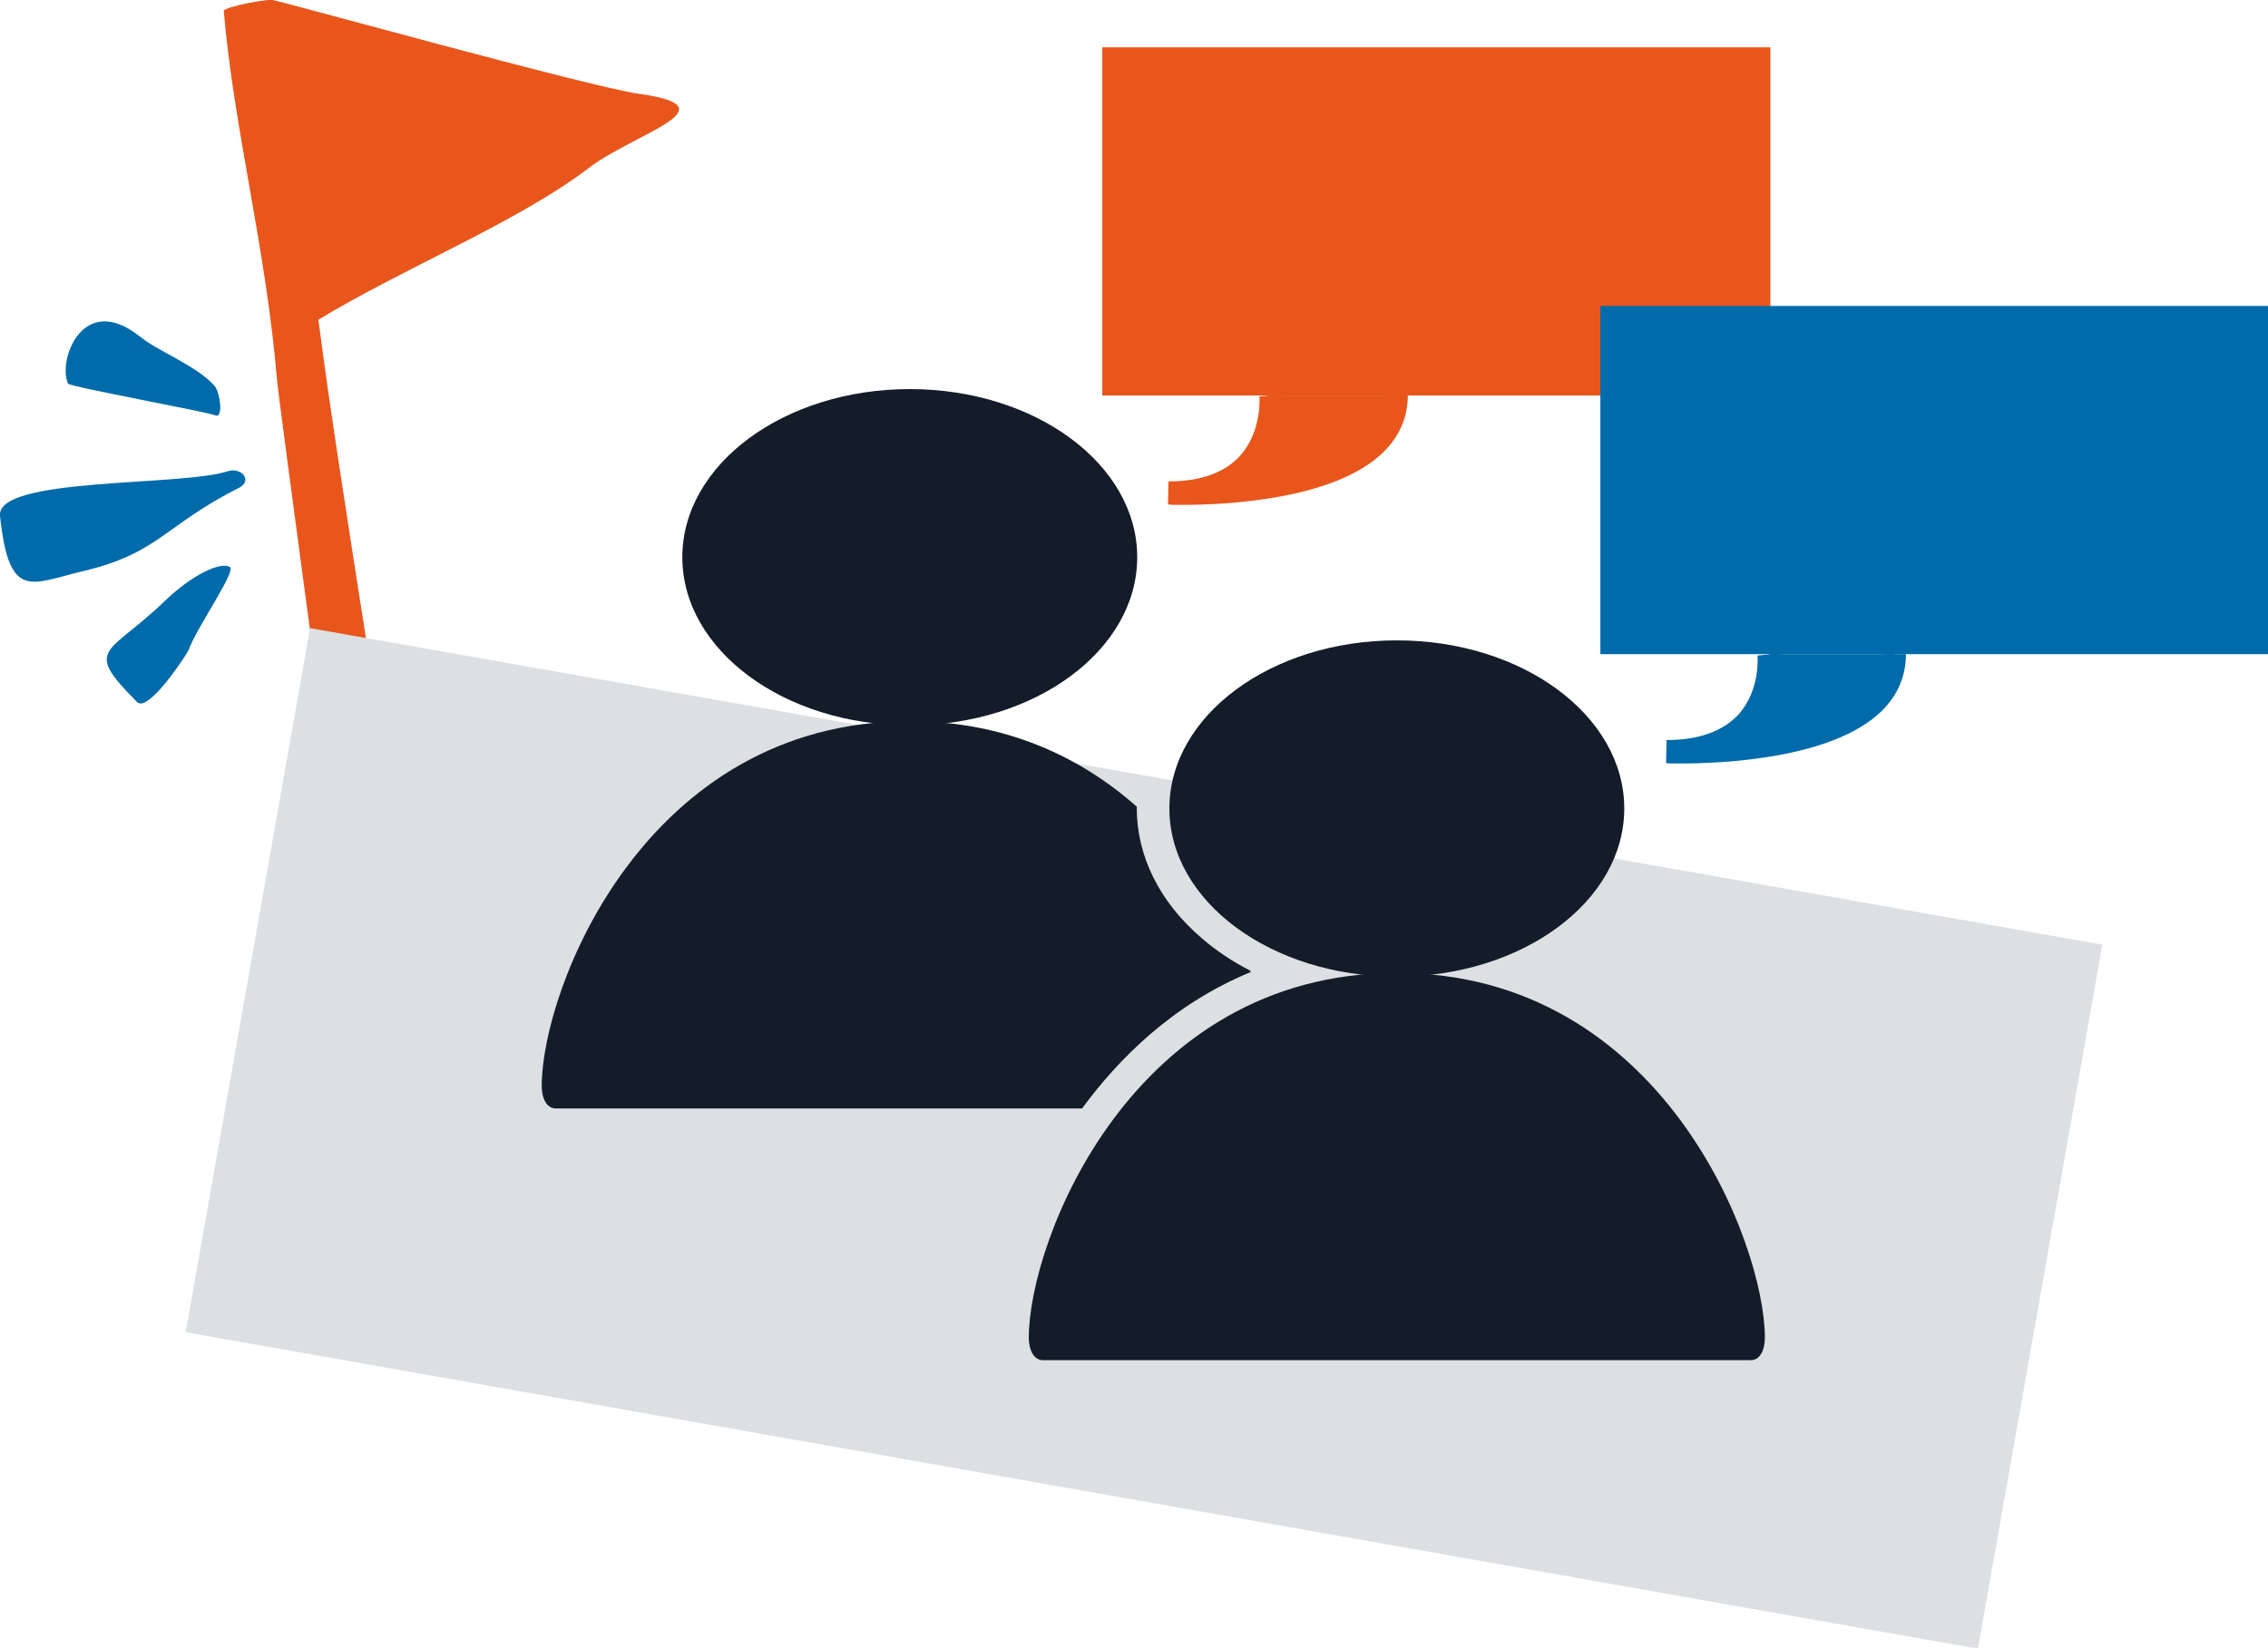 <?xml version="1.0" encoding="utf-8"?>
<!-- Generator: Adobe Illustrator 19.0.0, SVG Export Plug-In . SVG Version: 6.00 Build 0)  -->
<svg version="1.1" id="Layer_1" xmlns="http://www.w3.org/2000/svg" xmlns:xlink="http://www.w3.org/1999/xlink" x="0px" y="0px"
	 viewBox="0 0 493.6 358.7" enable-background="new 0 0 493.6 358.7" xml:space="preserve">
<g id="XMLID_511_">
	<g id="XMLID_1034_">
		<path id="XMLID_2476_" fill-rule="evenodd" clip-rule="evenodd" fill="#E8561B" d="M48.7,2.4c2.2,25.7,9.2,51.6,11.6,80.4
			c0.3,3.8,12.9,97,13.1,97.9c1.9,7.8,2.6,9.2,13,5.6c1.2-0.4-12.7-81.8-17.1-116.7c18.4-11.2,43.5-21.3,58.8-33
			c9.9-7.6,32-13.3,10.8-16.2C128.4,18.9,60.2,0,59.7,0.1C59.1-0.5,48.6,1.5,48.7,2.4"/>
		<path id="XMLID_2475_" fill-rule="evenodd" clip-rule="evenodd" fill="#006BAB" d="M50,123.4c1.6,0.8-7,12.8-9,18.2
			c-0.1,0.4-8.7,13.8-11.2,11.2c-11.9-12-6.3-10,6.2-22.1C42,125,47.9,122.3,50,123.4"/>
		<path id="XMLID_2150_" fill-rule="evenodd" clip-rule="evenodd" fill="#006BAB" d="M52,106.2c-16.1,8.1-17.4,14.2-33.8,18.1
			C6.7,127,2,131,0,112.3c-0.9-8.5,39.4-6.4,49.5-9.7C52.5,101.6,55.1,104.6,52,106.2"/>
		<path id="XMLID_2146_" fill-rule="evenodd" clip-rule="evenodd" fill="#006BAB" d="M46.8,90.4c-1.9-0.8-31.7-6.2-32-6.9
			c-2.3-5,3.2-20.2,15.7-10.2c4.1,3.3,12.3,6.3,16.2,10.7C47.9,85.4,48.7,91.3,46.8,90.4"/>
	</g>
	
		<rect id="XMLID_237_" x="51" y="169.9" transform="matrix(0.985 0.174 -0.174 0.985 46.813 -39.487)" fill="#DCE0E2" width="396" height="155.6"/>
	<g id="XMLID_165_">
		<g id="XMLID_468_">
			<g id="XMLID_23_">
				<path id="XMLID_24_" fill="#131C28" d="M272.2,211.6c0-0.1-0.1-0.2-0.1-0.3c-3.9-2-7.5-4.4-10.6-7.1
					c-9.1-7.8-14.1-17.8-14.1-28.3c0-0.1,0-0.2,0-0.3c-12.2-10.8-28.5-18.6-49.4-18.6c-57.7,0-80.1,58.4-80.1,79.4
					c0,2.6,1,4.9,3.1,4.9h114.5C243.2,230.8,255,218.7,272.2,211.6z"/>
			</g>
		</g>
		<g id="XMLID_448_">
			<g id="XMLID_72_">
				<g id="XMLID_78_">
					<g id="XMLID_79_">
						<ellipse id="XMLID_80_" fill="#131C28" cx="198" cy="121.3" rx="49.5" ry="36.6"/>
					</g>
				</g>
				<g id="XMLID_73_">
					<g id="XMLID_76_">
						<path id="XMLID_77_" fill="#131C28" d="M227,296.1h154c2.1,0,3.1-2.3,3.1-4.9c0-20.5-22.4-79.4-80.1-79.4
							s-80.1,58.4-80.1,79.4C223.9,293.7,224.9,296.1,227,296.1z"/>
					</g>
					<g id="XMLID_74_">
						<ellipse id="XMLID_75_" fill="#131C28" cx="304" cy="176" rx="49.5" ry="36.6"/>
					</g>
				</g>
			</g>
		</g>
		<g id="XMLID_430_">
			<path id="XMLID_444_" fill="#E8561B" d="M276.6,86.1c0,0,2,21.2-22.3,21.2c0,0,49.6,2,49.6-21.2"/>
			<path id="XMLID_440_" fill="#E8561B" d="M257.5,109.9c-1.8,0-3,0-3.3-0.1l0.1-5c7,0,12.2-1.9,15.5-5.5c4.9-5.3,4.3-12.9,4.3-13
				l4.9-0.5c0,0.4,0.9,9.8-5.5,16.7c-0.4,0.5-0.9,0.9-1.4,1.4c9.2-1.1,19.8-3.6,25.4-9c2.6-2.5,3.9-5.4,3.9-8.9h5
				c0,4.8-1.8,9-5.4,12.5C290.3,108.9,266.3,109.9,257.5,109.9z"/>
		</g>
		<g id="XMLID_390_">
			<g id="XMLID_18_">
				<rect id="XMLID_19_" x="239.9" y="10.3" fill="#E8561B" width="145.4" height="75.8"/>
			</g>
		</g>
		<g id="XMLID_387_">
			<path id="XMLID_389_" fill="#006BAB" d="M385,142.4c0,0,2,21.2-22.3,21.2c0,0,49.6,2,49.6-21.2"/>
			<path id="XMLID_388_" fill="#006BAB" d="M365.9,166.2c-1.8,0-3,0-3.3-0.1l0.1-5c7,0,12.2-1.9,15.6-5.5c4.9-5.4,4.2-12.9,4.2-12.9
				l4.9-0.5c0,0.4,0.9,9.8-5.5,16.7c-0.4,0.5-0.9,0.9-1.4,1.4c9.2-1.1,19.8-3.6,25.4-9c2.6-2.5,3.9-5.4,3.9-8.9h5
				c0,4.8-1.8,9-5.4,12.5C398.7,165.2,374.7,166.2,365.9,166.2z"/>
		</g>
		<g id="XMLID_196_">
			<rect id="XMLID_216_" x="348.3" y="66.6" fill="#006BAB" width="145.4" height="75.8"/>
		</g>
	</g>
</g>
</svg>
